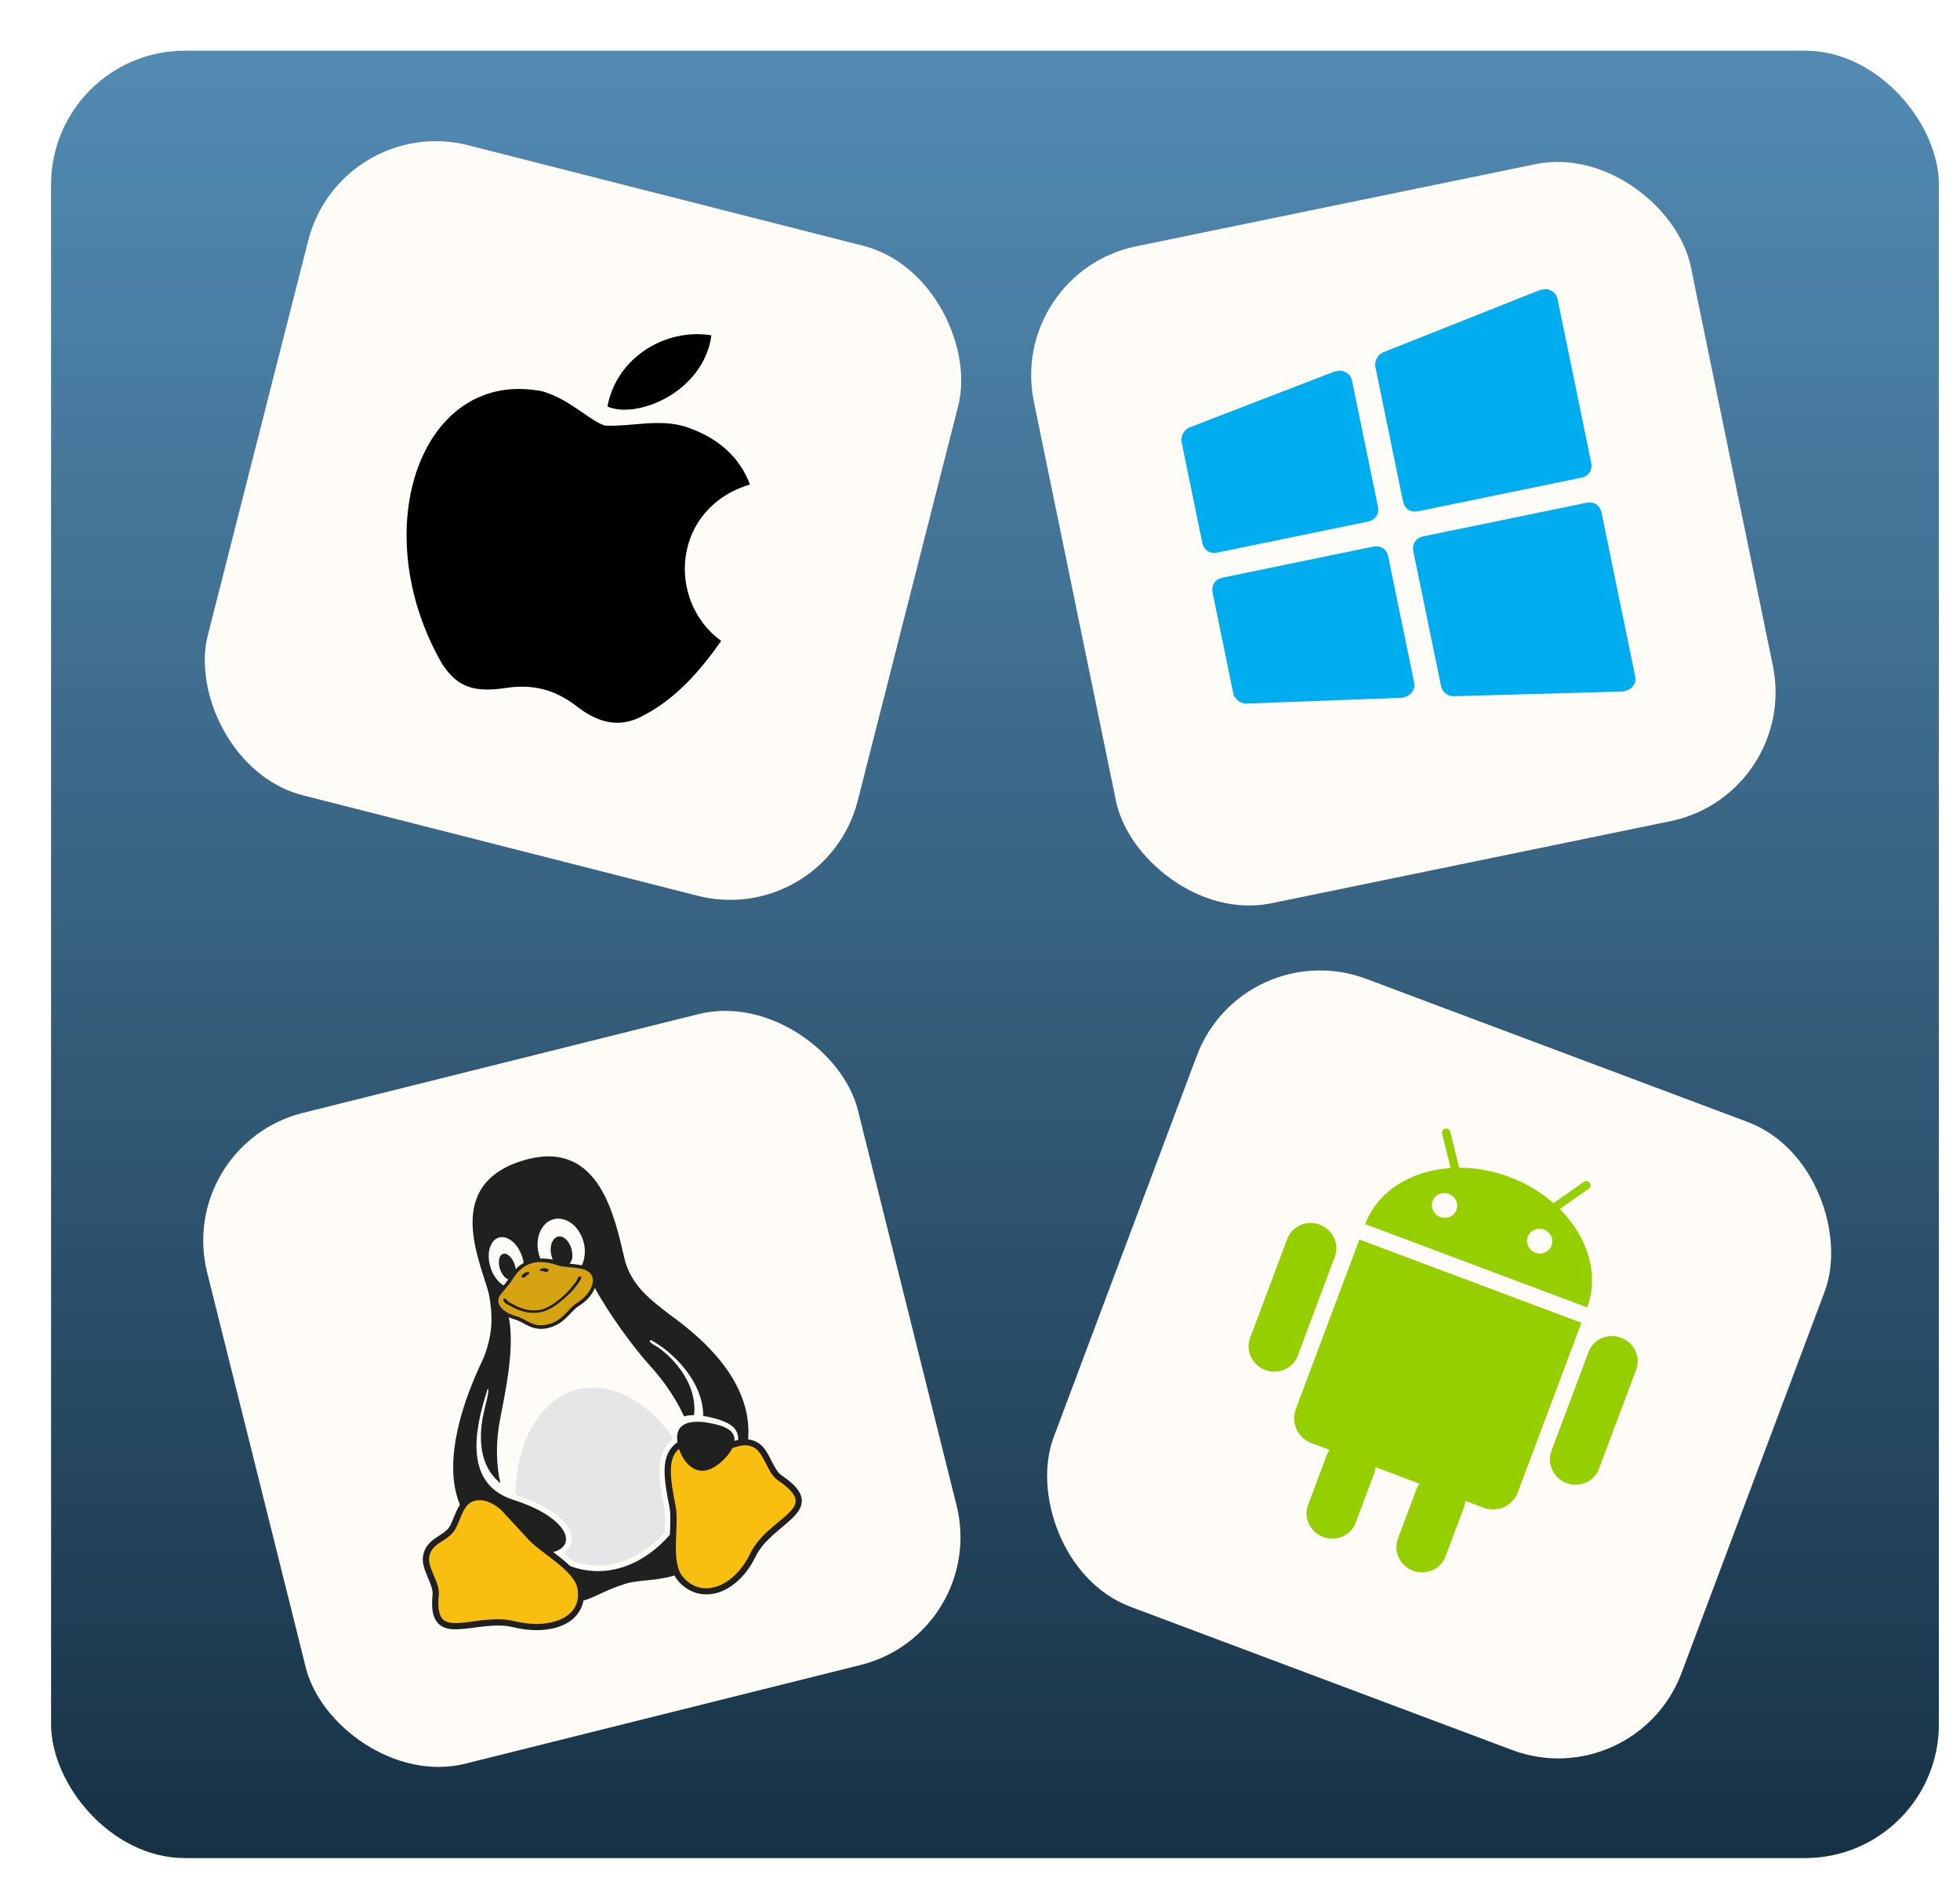 <svg width="144" height="139" viewBox="0 0 144 139" fill="none" xmlns="http://www.w3.org/2000/svg">
<g filter="url(#filter0_i_4420_855)">
<rect x="0.102" y="0.074" width="138.697" height="132.773" rx="9.833" fill="url(#paint0_linear_4420_855)"/>
</g>
<g filter="url(#filter1_d_4420_855)">
<rect x="9.227" y="80.445" width="49.274" height="49.274" rx="9.672" transform="rotate(-14.018 9.227 80.445)" fill="#FFFBF6"/>
<path d="M53.765 104.726C53.46 104.519 53.227 104.053 52.974 103.557C52.724 103.063 52.448 102.532 51.926 102.276L51.925 102.273C51.734 102.176 51.527 102.113 51.314 102.087C51.471 100.162 50.794 98.454 49.793 97.009C48.561 95.234 46.841 93.849 45.561 92.929C44.108 91.809 42.696 90.755 42.227 88.794C41.514 85.799 40.427 80.188 35.171 81.492C34.957 81.546 34.737 81.611 34.511 81.688C28.755 83.626 31.862 89.441 32.293 91.54C32.565 93.087 32.556 94.359 31.881 96.106C31.019 97.873 29.882 100.664 29.677 103.329C29.581 104.585 29.69 105.815 30.141 106.892C30.098 106.953 30.061 107.016 30.026 107.08C29.762 107.553 29.612 108.087 29.393 108.476C29.186 108.821 28.816 109.024 28.422 109.287C28.025 109.553 27.606 109.901 27.456 110.528L27.457 110.53C27.391 110.812 27.397 111.105 27.475 111.383C27.539 111.641 27.642 111.891 27.742 112.131C27.954 112.635 28.158 113.108 28.134 113.468C28.026 114.495 28.143 115.154 28.503 115.565C28.865 115.978 29.412 116.062 30.006 116.037C31.192 115.994 32.703 115.554 34.065 115.889C35.52 116.242 36.887 116.154 37.869 115.658C38.215 115.496 38.518 115.254 38.753 114.953C38.988 114.651 39.149 114.299 39.222 113.924C40.035 113.716 40.843 113.15 42.254 112.711C43.207 112.392 44.527 112.511 45.901 112.087C45.975 112.229 46.066 112.362 46.172 112.482L46.175 112.484C46.986 113.433 48.117 113.674 49.168 113.323C50.218 112.97 51.199 112.054 51.847 110.726C52.462 109.439 53.809 108.635 54.631 107.81C55.041 107.396 55.343 106.933 55.239 106.395C55.138 105.859 54.678 105.343 53.765 104.726Z" fill="#202020"/>
<path d="M54.794 106.48C54.859 106.811 54.682 107.116 54.312 107.487C53.567 108.234 52.131 109.079 51.442 110.526C50.836 111.765 49.928 112.587 49.022 112.891C48.118 113.193 47.227 113.01 46.52 112.185L46.519 112.18C46.087 111.698 45.991 110.794 46.006 109.811C46.021 108.828 46.137 107.792 45.992 107.011C45.793 106.01 45.635 105.134 45.636 104.428C45.636 103.719 45.784 103.206 46.182 102.836C46.201 102.819 46.22 102.803 46.239 102.787C46.504 103.629 47.146 104.395 47.941 104.396C48.811 104.407 49.816 103.412 50.17 102.714L50.458 102.632C50.894 102.51 51.264 102.445 51.722 102.678C52.071 102.849 52.325 103.279 52.573 103.763C52.821 104.251 53.056 104.789 53.511 105.1C54.385 105.692 54.734 106.146 54.794 106.48ZM38.775 113.048L38.777 113.055C38.955 114.111 38.51 114.822 37.666 115.251C36.819 115.68 35.55 115.779 34.178 115.448C32.653 115.07 31.071 115.541 29.993 115.582C29.452 115.603 29.076 115.525 28.849 115.266C28.621 115.004 28.486 114.483 28.59 113.509L28.589 113.506L28.59 113.501C28.628 112.963 28.373 112.447 28.166 111.954C27.96 111.464 27.806 111.007 27.899 110.64L27.901 110.637C28.017 110.15 28.307 109.913 28.678 109.666C29.046 109.417 29.501 109.182 29.787 108.706L29.789 108.703C30.048 108.241 30.2 107.707 30.427 107.298C30.62 106.954 30.835 106.703 31.228 106.603L31.24 106.6C31.314 106.582 31.39 106.57 31.466 106.563C32.01 106.511 32.556 106.764 33.145 107.25L34.992 109.246L34.993 109.248C35.507 109.869 36.413 110.467 37.215 111.107C38.019 111.749 38.683 112.426 38.775 113.048Z" fill="#F8BF11"/>
<path d="M39.724 89.9C39.571 89.725 39.316 89.587 38.923 89.531C38.105 89.398 37.781 89.456 37.302 89.293C36.528 89.028 35.935 89.016 35.476 89.131C35.255 89.187 35.046 89.28 34.856 89.405C34.341 89.736 34.071 90.233 33.892 90.511C33.856 90.568 33.808 90.62 33.692 90.763C33.575 90.901 33.4 91.114 33.149 91.425C32.921 91.7 32.901 91.993 33.075 92.284C33.248 92.574 33.642 92.863 34.275 93.039C34.671 93.155 34.978 93.37 35.303 93.519C35.468 93.598 35.643 93.654 35.823 93.685C36.013 93.716 36.225 93.716 36.477 93.668C37.076 93.557 37.465 93.27 37.792 92.958C38.119 92.644 38.376 92.296 38.717 92.082C39.42 91.653 39.846 91.038 39.903 90.538C39.921 90.425 39.914 90.31 39.883 90.2C39.852 90.089 39.798 89.987 39.724 89.9Z" fill="#D6A312"/>
<path d="M38.065 91.506C37.537 91.975 36.925 92.535 36.17 92.723C35.418 92.911 34.735 92.712 34.224 92.478C33.968 92.365 33.751 92.237 33.59 92.148C33.317 92.026 33.282 91.767 33.377 91.751C33.539 91.731 33.614 91.932 33.735 92C33.9 92.091 34.107 92.211 34.349 92.32C34.834 92.541 35.453 92.718 36.127 92.549C36.803 92.38 37.491 91.789 37.904 91.397C38.14 91.176 38.417 90.816 38.648 90.538C38.823 90.325 38.768 90.136 38.952 90.113C39.136 90.09 39.053 90.313 38.857 90.593C38.661 90.874 38.341 91.263 38.065 91.506Z" fill="#202020"/>
<path d="M50.582 102.132C50.499 102.151 50.416 102.171 50.334 102.194L50.31 102.2C50.355 101.488 49.773 101.12 48.407 100.871C46.996 100.629 45.995 100.937 46.107 102.116C46.11 102.179 46.115 102.241 46.126 102.304C46.036 102.363 45.951 102.43 45.872 102.504C45.353 102.98 45.175 103.654 45.176 104.428C45.176 105.2 45.343 106.092 45.541 107.095C45.634 107.598 45.596 108.321 45.568 109.088C43.855 111.094 41.121 112.46 38.245 111.397C38.013 111.176 37.757 110.962 37.495 110.754C37.328 110.621 37.16 110.49 36.992 110.361C37.212 110.312 37.419 110.217 37.6 110.082C37.691 110.015 37.766 109.93 37.823 109.832C37.879 109.734 37.916 109.626 37.929 109.514C37.978 109.072 37.686 108.543 37.044 108.015C36.403 107.484 35.408 106.956 34.031 106.52C33.018 106.191 32.361 105.647 31.951 104.98C31.539 104.311 31.374 103.517 31.357 102.699C31.326 101.125 31.838 99.459 32.167 98.413C32.289 98.266 32.273 98.604 31.942 99.904C31.651 101.09 31.218 103.766 33.107 105.301C32.81 103.948 32.786 102.497 33.008 101.083C33.347 99.108 34.219 95.616 33.734 93.126C33.815 93.156 34.083 93.256 34.202 93.287C34.546 93.391 34.837 93.594 35.189 93.757C35.652 93.984 36.182 94.032 36.678 93.891C37.249 93.749 37.648 93.449 37.964 93.145C38.312 92.815 38.567 92.478 38.85 92.304C39.442 91.941 39.867 91.455 40.054 90.966C41.048 92.818 42.927 95.377 44.022 96.582C44.604 97.221 45.789 98.592 46.601 100.396C46.817 100.337 47.062 100.306 47.336 100.309C47.65 97.768 45.374 95.683 44.445 95.176C44.066 94.956 44.016 94.827 44.173 94.796C45.171 95.316 46.612 96.507 47.416 98.055C47.782 98.76 48.014 99.54 48.018 100.366C48.123 100.383 48.229 100.4 48.336 100.424C49.947 100.763 50.629 101.238 50.582 102.132Z" fill="#FFFBF6"/>
<path d="M38.8 98.415C37.477 98.751 36.331 99.667 35.514 101.047C34.695 102.426 34.243 104.204 34.212 106.149L34.38 106.204L34.383 106.213C35.679 106.644 36.656 107.159 37.315 107.703C38.013 108.277 38.415 108.906 38.342 109.557C38.3 109.887 38.13 110.187 37.868 110.391L37.779 110.451C38.013 110.638 38.244 110.834 38.465 111.039C41.086 111.974 43.564 110.768 45.191 108.925C45.216 108.215 45.237 107.557 45.164 107.165C44.967 106.164 44.793 105.254 44.793 104.424C44.792 103.589 44.995 102.779 45.616 102.207C45.651 102.173 45.688 102.151 45.724 102.122C45.718 102.043 45.717 101.964 45.721 101.885C44.774 100.547 43.635 99.521 42.423 98.913C41.209 98.305 39.959 98.134 38.802 98.415L38.8 98.415ZM45.726 102.139L45.724 102.152L45.723 102.147L45.723 102.137L45.726 102.139Z" fill="#E6E6E6"/>
<path d="M39.229 87.607C39.38 88.168 39.337 88.764 39.107 89.298C38.917 89.264 38.726 89.236 38.534 89.213L38.205 89.181C38.253 89.081 38.363 88.952 38.384 88.815C38.414 88.613 38.405 88.406 38.359 88.207L38.355 88.182C38.314 87.99 38.238 87.807 38.132 87.641C38.042 87.488 37.916 87.359 37.765 87.267C37.704 87.228 37.637 87.201 37.566 87.189C37.495 87.176 37.422 87.177 37.352 87.193L37.335 87.197C37.202 87.232 37.087 87.315 37.011 87.43C36.909 87.575 36.845 87.743 36.825 87.919C36.795 88.122 36.804 88.328 36.85 88.528L36.856 88.552C36.88 88.664 36.915 88.774 36.961 88.88C36.659 88.822 36.353 88.797 36.046 88.804C36.006 88.703 35.972 88.599 35.943 88.493L35.936 88.463C35.834 88.099 35.815 87.717 35.879 87.346C35.928 87.006 36.067 86.685 36.28 86.416C36.466 86.169 36.731 85.993 37.031 85.917L37.045 85.913C37.343 85.839 37.619 85.861 37.929 85.986C38.248 86.116 38.526 86.33 38.733 86.605C38.965 86.896 39.12 87.2 39.222 87.579L39.231 87.607L39.229 87.607ZM34.825 89.122C34.608 89.247 34.411 89.403 34.239 89.584C34.226 89.462 34.197 89.341 34.155 89.226L34.15 89.207C34.096 89.053 34.019 88.909 33.922 88.778C33.841 88.662 33.734 88.567 33.609 88.499C33.563 88.472 33.511 88.455 33.458 88.448C33.405 88.442 33.35 88.447 33.299 88.463C33.201 88.497 33.13 88.566 33.076 88.683C33.019 88.813 32.994 88.955 33.002 89.096C33.005 89.266 33.035 89.433 33.093 89.592L33.097 89.611C33.151 89.766 33.228 89.912 33.327 90.043C33.42 90.175 33.548 90.279 33.696 90.345L33.5 90.596L33.348 90.776C33.142 90.655 32.964 90.493 32.824 90.3C32.626 90.045 32.486 89.777 32.383 89.446L32.383 89.443C32.282 89.135 32.24 88.811 32.258 88.488C32.263 88.208 32.341 87.934 32.482 87.693C32.539 87.585 32.619 87.49 32.715 87.415C32.811 87.34 32.922 87.285 33.041 87.255C33.241 87.205 33.434 87.228 33.654 87.329C33.906 87.449 34.125 87.63 34.289 87.856C34.486 88.111 34.622 88.381 34.728 88.713C34.771 88.855 34.804 88.988 34.825 89.122Z" fill="#FFFBF6"/>
<path d="M36.016 89.679C36.06 89.754 36.188 89.709 36.273 89.728C36.346 89.746 36.419 89.806 36.491 89.79C36.563 89.775 36.666 89.722 36.658 89.648C36.647 89.554 36.497 89.528 36.403 89.517C36.279 89.499 36.131 89.513 36.041 89.599C36.02 89.617 36.001 89.652 36.016 89.679ZM35.249 89.871C35.245 89.957 35.111 89.978 35.047 90.035C34.988 90.085 34.954 90.172 34.881 90.192C34.81 90.213 34.694 90.214 34.667 90.145C34.632 90.057 34.753 89.964 34.831 89.909C34.931 89.836 35.071 89.778 35.191 89.811C35.218 89.817 35.249 89.84 35.249 89.871Z" fill="#202020"/>
</g>
<g filter="url(#filter2_d_4420_855)">
<rect x="70.359" y="16.39" width="49.274" height="49.274" rx="9.672" transform="rotate(-11.623 70.359 16.39)" fill="#FFFBF6"/>
<path d="M112.521 31.443L100.539 33.907C99.986 34.021 99.541 33.728 99.428 33.175L97.399 23.313C97.304 22.852 97.597 22.408 97.947 22.24L109.493 17.655C109.769 17.598 110.046 17.541 110.268 17.688C110.583 17.815 110.732 18.073 110.789 18.349L113.253 30.331C113.367 30.884 113.074 31.329 112.521 31.443Z" fill="#00ADEF"/>
<path d="M96.851 34.666L85.79 36.941C85.237 37.055 84.793 36.762 84.679 36.209L83.162 28.835C83.068 28.375 83.361 27.93 83.71 27.762L94.391 23.644C94.668 23.587 94.945 23.53 95.167 23.676C95.481 23.804 95.63 24.061 95.687 24.338L97.583 33.555C97.697 34.108 97.404 34.552 96.851 34.666Z" fill="#00ADEF"/>
<path d="M115.748 47.112C115.655 47.131 115.655 47.131 115.563 47.15L103.145 47.494C102.665 47.497 102.313 47.185 102.218 46.724L100.19 36.862C100.076 36.309 100.369 35.865 100.922 35.751L112.904 33.286C113.457 33.172 113.901 33.465 114.015 34.018L116.48 46C116.537 46.277 116.501 46.572 116.263 46.814C116.189 46.925 115.932 47.074 115.748 47.112Z" fill="#00ADEF"/>
<path d="M99.507 47.569C99.415 47.588 99.415 47.588 99.323 47.607L87.883 48.039C87.496 48.023 87.051 47.73 86.956 47.269L85.44 39.895C85.326 39.342 85.619 38.898 86.172 38.784L97.232 36.509C97.785 36.395 98.23 36.688 98.343 37.241L100.239 46.458C100.296 46.735 100.261 47.03 100.022 47.271C99.949 47.382 99.692 47.532 99.507 47.569Z" fill="#00ADEF"/>
</g>
<g filter="url(#filter3_d_4420_855)">
<rect x="21.383" y="4.637" width="49.274" height="49.274" rx="9.672" transform="rotate(14.277 21.383 4.637)" fill="#FFFBF6"/>
<path d="M43.68 48.878C41.744 49.988 40.109 49.319 38.659 48.191C37.117 47.023 35.541 46.588 33.526 46.885C30.994 47.286 29.863 46.695 28.819 45.096C23.115 35.16 27.344 23.314 36.234 25.104C38.345 25.759 39.564 27.199 40.791 27.613C42.758 27.708 44.826 27.071 46.786 27.721C49.13 28.52 50.695 29.93 51.447 31.944C45.75 33.649 45.266 40.459 49.333 43.434C47.825 45.581 46.052 47.643 43.66 48.89L43.68 48.878ZM40.98 26.21C41.641 22.616 45.251 20.431 48.619 20.984C48.038 25.189 43.097 27.17 40.98 26.21Z" fill="black"/>
</g>
<g filter="url(#filter4_d_4420_855)">
<rect x="87.672" y="64.86" width="49.274" height="49.274" rx="9.672" transform="rotate(20.568 87.672 64.86)" fill="#FFFBF6"/>
<path fill-rule="evenodd" clip-rule="evenodd" d="M109.15 88.376C108.667 88.195 108.419 87.668 108.595 87.198C108.772 86.727 109.305 86.495 109.788 86.676C110.271 86.858 110.52 87.383 110.343 87.853C110.167 88.324 109.633 88.558 109.15 88.376ZM102.161 85.753C101.677 85.572 101.429 85.045 101.606 84.575C101.782 84.105 102.315 83.872 102.798 84.054C103.281 84.235 103.53 84.76 103.354 85.231C103.178 85.701 102.644 85.935 102.161 85.753ZM110.945 85.164L111.45 84.807L111.953 84.457L113.077 83.669C113.216 83.572 113.245 83.382 113.142 83.246C113.043 83.108 112.847 83.076 112.711 83.174L110.998 84.372L110.483 84.733C109.579 83.94 108.49 83.278 107.251 82.813C106.014 82.349 104.756 82.13 103.554 82.133L103.405 81.523L103.257 80.923L102.904 79.494C102.863 79.329 102.696 79.227 102.529 79.263C102.364 79.299 102.261 79.461 102.3 79.625L102.628 80.958L102.776 81.552L102.924 82.154C100.031 82.347 97.562 83.843 96.65 86.273L112.958 92.393C113.87 89.963 112.995 87.212 110.945 85.164ZM96.351 87.454L96.225 87.406L91.545 99.879C91.173 100.869 91.697 101.985 92.717 102.367L94.047 102.867C93.945 102.999 93.862 103.147 93.799 103.312L92.452 106.903C92.1 107.841 92.598 108.897 93.562 109.259C94.527 109.62 95.596 109.153 95.948 108.215L97.296 104.624C97.358 104.459 97.39 104.292 97.402 104.126L100.647 105.343C100.547 105.477 100.463 105.624 100.401 105.789L99.054 109.38C98.702 110.319 99.198 111.373 100.163 111.735C101.129 112.098 102.198 111.631 102.55 110.692L103.898 107.101C103.96 106.936 103.992 106.769 104.002 106.602L105.335 107.102C106.354 107.485 107.481 106.988 107.853 105.998L112.533 93.526L96.351 87.454ZM93.312 86.314C92.346 85.951 91.279 86.419 90.926 87.357L88.196 94.633C87.844 95.572 88.34 96.627 89.306 96.989C90.271 97.351 91.339 96.883 91.691 95.945L94.421 88.669C94.773 87.73 94.277 86.675 93.312 86.314ZM115.447 94.62C114.481 94.257 113.413 94.725 113.061 95.663L110.331 102.939C109.978 103.878 110.475 104.933 111.441 105.295C112.405 105.657 113.473 105.189 113.825 104.251L116.556 96.975C116.908 96.036 116.412 94.981 115.447 94.62Z" fill="#95CF00"/>
</g>
<defs>
<filter id="filter0_i_4420_855" x="0.102" y="0.074" width="142.345" height="136.423" filterUnits="userSpaceOnUse" color-interpolation-filters="sRGB">
<feFlood flood-opacity="0" result="BackgroundImageFix"/>
<feBlend mode="normal" in="SourceGraphic" in2="BackgroundImageFix" result="shape"/>
<feColorMatrix in="SourceAlpha" type="matrix" values="0 0 0 0 0 0 0 0 0 0 0 0 0 0 0 0 0 0 127 0" result="hardAlpha"/>
<feOffset dx="3.65" dy="3.65"/>
<feGaussianBlur stdDeviation="9.125"/>
<feComposite in2="hardAlpha" operator="arithmetic" k2="-1" k3="1"/>
<feColorMatrix type="matrix" values="0 0 0 0 1 0 0 0 0 1 0 0 0 0 1 0 0 0 0.1 0"/>
<feBlend mode="normal" in2="shape" result="effect1_innerShadow_4420_855"/>
</filter>
<filter id="filter1_d_4420_855" x="3.752" y="63.035" width="77.992" height="77.992" filterUnits="userSpaceOnUse" color-interpolation-filters="sRGB">
<feFlood flood-opacity="0" result="BackgroundImageFix"/>
<feColorMatrix in="SourceAlpha" type="matrix" values="0 0 0 0 0 0 0 0 0 0 0 0 0 0 0 0 0 0 127 0" result="hardAlpha"/>
<feOffset dx="3.65" dy="3.65"/>
<feGaussianBlur stdDeviation="4.562"/>
<feComposite in2="hardAlpha" operator="out"/>
<feColorMatrix type="matrix" values="0 0 0 0 0.012 0 0 0 0 0.058 0 0 0 0 0.146 0 0 0 0.15 0"/>
<feBlend mode="normal" in2="BackgroundImageFix" result="effect1_dropShadow_4420_855"/>
<feBlend mode="normal" in="SourceGraphic" in2="effect1_dropShadow_4420_855" result="shape"/>
</filter>
<filter id="filter2_d_4420_855" x="66.635" y="2.736" width="72.945" height="72.943" filterUnits="userSpaceOnUse" color-interpolation-filters="sRGB">
<feFlood flood-opacity="0" result="BackgroundImageFix"/>
<feColorMatrix in="SourceAlpha" type="matrix" values="0 0 0 0 0 0 0 0 0 0 0 0 0 0 0 0 0 0 127 0" result="hardAlpha"/>
<feOffset dx="3.65" dy="3.65"/>
<feGaussianBlur stdDeviation="4.562"/>
<feComposite in2="hardAlpha" operator="out"/>
<feColorMatrix type="matrix" values="0 0 0 0 0.012 0 0 0 0 0.058 0 0 0 0 0.146 0 0 0 0.15 0"/>
<feBlend mode="normal" in2="BackgroundImageFix" result="effect1_dropShadow_4420_855"/>
<feBlend mode="normal" in="SourceGraphic" in2="effect1_dropShadow_4420_855" result="shape"/>
</filter>
<filter id="filter3_d_4420_855" x="5.838" y="1.246" width="73.984" height="73.985" filterUnits="userSpaceOnUse" color-interpolation-filters="sRGB">
<feFlood flood-opacity="0" result="BackgroundImageFix"/>
<feColorMatrix in="SourceAlpha" type="matrix" values="0 0 0 0 0 0 0 0 0 0 0 0 0 0 0 0 0 0 127 0" result="hardAlpha"/>
<feOffset dx="3.65" dy="3.65"/>
<feGaussianBlur stdDeviation="4.562"/>
<feComposite in2="hardAlpha" operator="out"/>
<feColorMatrix type="matrix" values="0 0 0 0 0.012 0 0 0 0 0.058 0 0 0 0 0.146 0 0 0 0.15 0"/>
<feBlend mode="normal" in2="BackgroundImageFix" result="effect1_dropShadow_4420_855"/>
<feBlend mode="normal" in="SourceGraphic" in2="effect1_dropShadow_4420_855" result="shape"/>
</filter>
<filter id="filter4_d_4420_855" x="67.666" y="62.165" width="76.132" height="76.135" filterUnits="userSpaceOnUse" color-interpolation-filters="sRGB">
<feFlood flood-opacity="0" result="BackgroundImageFix"/>
<feColorMatrix in="SourceAlpha" type="matrix" values="0 0 0 0 0 0 0 0 0 0 0 0 0 0 0 0 0 0 127 0" result="hardAlpha"/>
<feOffset dx="3.65" dy="3.65"/>
<feGaussianBlur stdDeviation="4.562"/>
<feComposite in2="hardAlpha" operator="out"/>
<feColorMatrix type="matrix" values="0 0 0 0 0.012 0 0 0 0 0.058 0 0 0 0 0.146 0 0 0 0.15 0"/>
<feBlend mode="normal" in2="BackgroundImageFix" result="effect1_dropShadow_4420_855"/>
<feBlend mode="normal" in="SourceGraphic" in2="effect1_dropShadow_4420_855" result="shape"/>
</filter>
<linearGradient id="paint0_linear_4420_855" x1="69.45" y1="0.074" x2="69.45" y2="132.848" gradientUnits="userSpaceOnUse">
<stop stop-color="#3D7CA9" stop-opacity="0.89"/>
<stop offset="1" stop-color="#173144"/>
</linearGradient>
</defs>
</svg>
